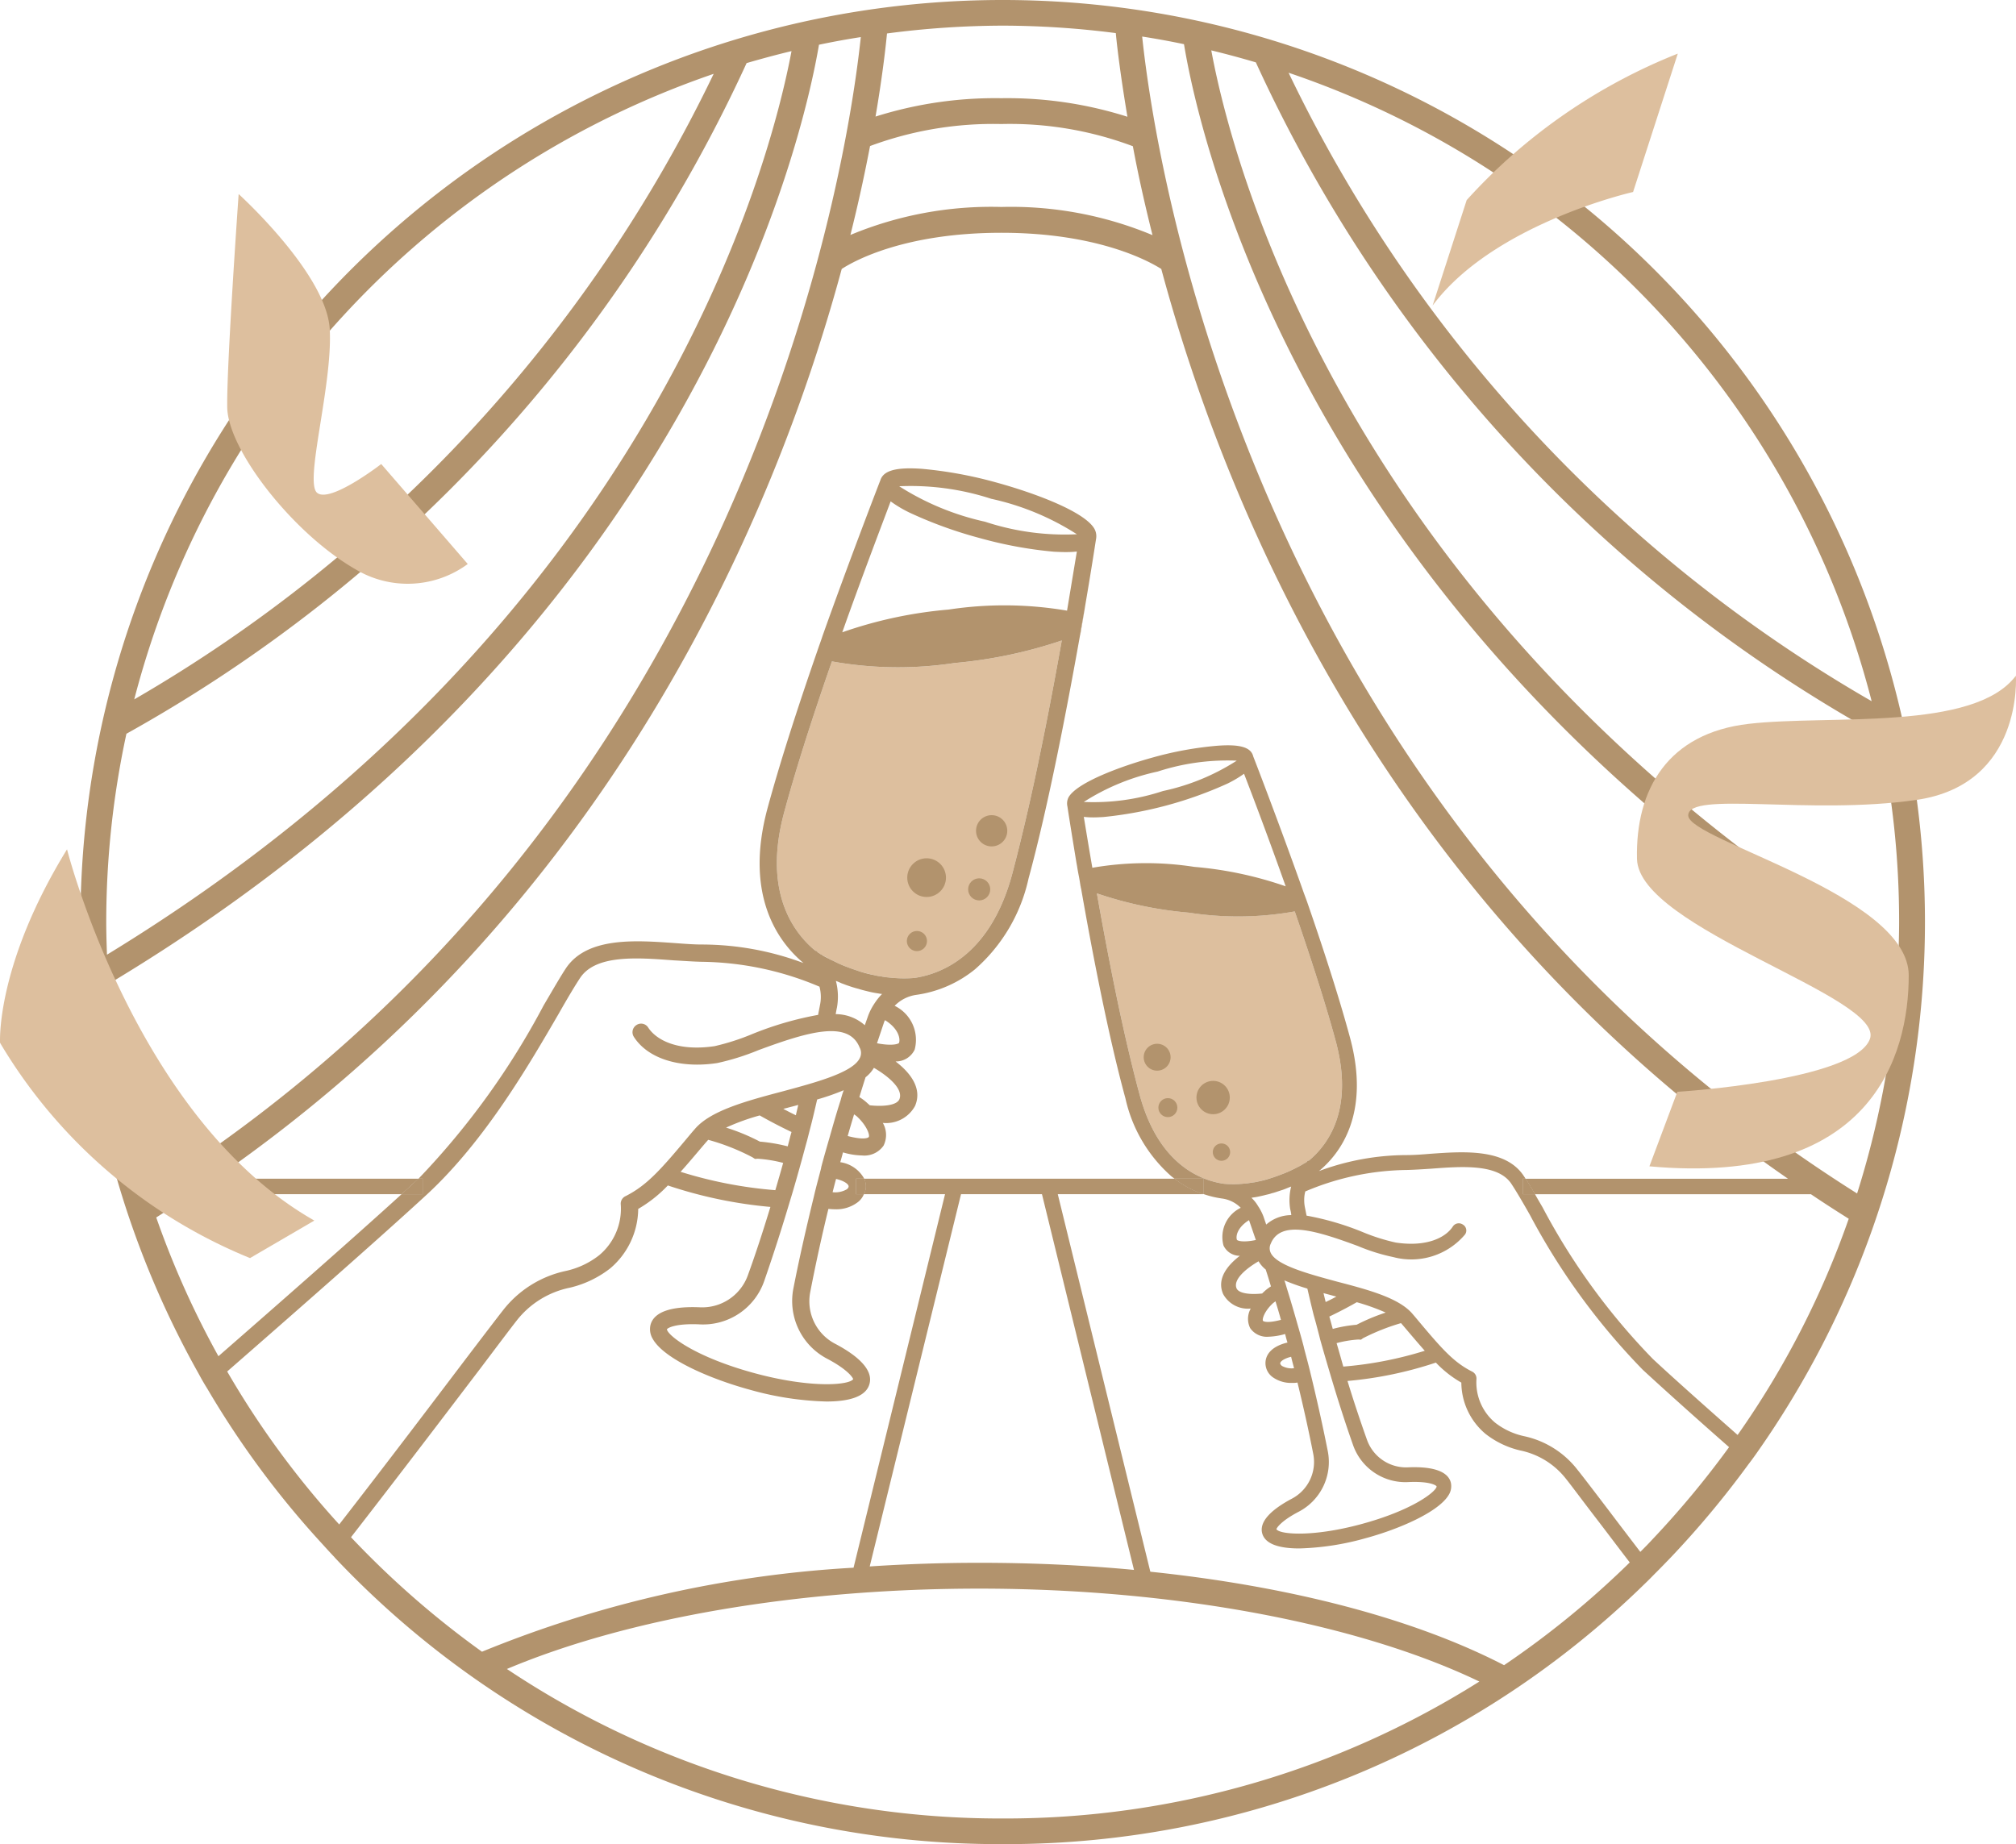 <svg xmlns="http://www.w3.org/2000/svg" viewBox="0 0 100 91.486"><defs><style>.cls-1{fill:#ddbf9e;}.cls-2{fill:#b2936d;}</style></defs><g id="Capa_2" data-name="Capa 2"><g id="Capa_1-2" data-name="Capa 1"><path class="cls-1" d="M52.668,31.773c-.316,1.768-.695,3.798-1.119,5.828-.415,2.021-.884,4.033-1.344,5.774-1.092,4.033-3.536,4.953-4.862,5.142a6.612,6.612,0,0,1-1.272-.027,2.268,2.268,0,0,1-.37-.054,2.201,2.201,0,0,1-.352-.063c-.235-.054-.46-.108-.677-.171-.207-.072-.406-.135-.595-.208a6.106,6.106,0,0,1-.758-.334,1.467,1.467,0,0,1-.207-.099c-.126-.072-.244-.135-.334-.18a.147.147,0,0,0-.081-.045.274.274,0,0,0-.063-.045c-.009-.009-.027-.018-.036-.027a.068.068,0,0,0-.036-.009v-.009l-.045-.063-.072-.018c-1.065-.875-2.616-2.896-1.552-6.847.532-1.976,1.326-4.502,2.373-7.506a18.626,18.626,0,0,0,6.08.081A22.895,22.895,0,0,0,52.668,31.773Z"/><path class="cls-2" d="M20.759,58.477a1.733,1.733,0,0,0-.135.126c-.216.199-.451.415-.704.641h1.046v-.767Zm22.111,0h-.406v.767h.388a.818.818,0,0,0,.09-.388A1.049,1.049,0,0,0,42.871,58.477Z"/><path class="cls-2" d="M40.597,47.263a.068.068,0,0,0-.036-.009v-.009C40.57,47.254,40.579,47.254,40.597,47.263Z"/><path class="cls-2" d="M53.805,30.204c-.072.415-.144.857-.217,1.281h-.009c.018-.135.045-.271.063-.397Z"/><circle class="cls-2" cx="49.189" cy="41.215" r="0.775"/><circle class="cls-2" cx="48.571" cy="44.121" r="0.548"/><circle class="cls-2" cx="45.963" cy="43.539" r="0.96"/><circle class="cls-2" cx="45.482" cy="46.685" r="0.5"/><path class="cls-1" d="M64.928,57.574l-.072.009-.027.054h-.009v.009c-.009,0-.009,0-.027.009-.009.009-.027.009-.027.018a.226.226,0,0,1-.063.036.316.316,0,0,0-.072.045c-.072.045-.171.099-.28.153-.054.027-.117.063-.18.09a5.616,5.616,0,0,1-.65.28c-.162.063-.334.126-.514.18-.189.054-.379.108-.577.153a1.828,1.828,0,0,1-.307.054c-.099.018-.207.036-.316.045a5.495,5.495,0,0,1-1.092.018c-1.146-.162-3.248-.947-4.186-4.42-.406-1.498-.803-3.23-1.164-4.971-.361-1.75-.686-3.491-.956-5.016a19.175,19.175,0,0,0,4.574.956,15.894,15.894,0,0,0,5.241-.063c.893,2.589,1.579,4.754,2.039,6.459C67.174,55.075,65.848,56.808,64.928,57.574Z"/><path class="cls-2" d="M75.672,58.477h-.126v.767h.595C75.961,58.946,75.808,58.684,75.672,58.477Zm-17.402,0a4.845,4.845,0,0,0,1.416.758v-.758Z"/><path class="cls-2" d="M53.624,44.069h-.009c-.018-.108-.036-.226-.054-.343C53.579,43.844,53.597,43.952,53.624,44.069Z"/><circle class="cls-2" cx="57.398" cy="52.448" r="0.667"/><circle class="cls-2" cx="57.93" cy="54.949" r="0.471"/><circle class="cls-2" cx="60.175" cy="54.449" r="0.827"/><circle class="cls-2" cx="60.589" cy="57.156" r="0.431"/><path class="cls-2" d="M75.672,58.477h-.126v.767h.595C75.961,58.946,75.808,58.684,75.672,58.477Zm-17.402,0a4.845,4.845,0,0,0,1.416.758v-.758Zm-15.399,0h-.406v.767h.388a.818.818,0,0,0,.09-.388A1.049,1.049,0,0,0,42.871,58.477Zm-22.111,0a1.733,1.733,0,0,0-.135.126c-.216.199-.451.415-.704.641h1.046v-.767Z"/><path class="cls-2" d="M49.736,0A45.741,45.741,0,0,0,9.853,68.147c.135.253.28.505.433.749a45.115,45.115,0,0,0,5.738,7.74c.171.189.343.379.523.568a.449.449,0,0,1,.063.072A45.32,45.32,0,0,0,49.673,91.486h.18A45.302,45.302,0,0,0,81.618,78.54c.18-.171.352-.352.523-.523.253-.253.496-.505.74-.758a46.452,46.452,0,0,0,3.843-4.61c.153-.198.298-.397.442-.604A45.743,45.743,0,0,0,49.736,0Zm43.104,34.786A71.833,71.833,0,0,1,63.918,3.609,44.642,44.642,0,0,1,92.84,34.786ZM43.998,1.66A44.739,44.739,0,0,1,49.736,1.272a44.293,44.293,0,0,1,5.611.37c.081.848.262,2.273.577,4.15a19.677,19.677,0,0,0-6.252-.92,19.701,19.701,0,0,0-6.243.911C43.746,3.924,43.917,2.499,43.998,1.66Zm5.674,4.493a17.345,17.345,0,0,1,6.522,1.101c.244,1.317.568,2.797.974,4.411a18.234,18.234,0,0,0-7.497-1.398,18.146,18.146,0,0,0-7.488,1.389c.406-1.615.722-3.094.974-4.411A17.552,17.552,0,0,1,49.673,6.153ZM35.401,3.663A71.781,71.781,0,0,1,6.659,34.696,44.645,44.645,0,0,1,35.401,3.663ZM5.27,45.738a44.254,44.254,0,0,1,1.001-9.337A72.759,72.759,0,0,0,37.034,3.13c.74-.216,1.48-.415,2.228-.595C38.243,7.966,32.451,30.808,5.306,47.362,5.288,46.821,5.27,46.28,5.27,45.738Zm.117,3.076C34.481,31.367,39.867,6.676,40.624,2.219c.686-.144,1.371-.271,2.075-.379-.686,6.45-5.557,38.449-35.364,57.295A44.591,44.591,0,0,1,5.387,48.815Zm5.882,19.225c3.058-2.67,7.587-6.64,9.933-8.805,2.887-2.679,5.061-6.45,6.504-8.931.451-.794.821-1.416,1.092-1.822.794-1.128,2.815-.974,4.61-.839.496.027.974.063,1.398.072a15.354,15.354,0,0,1,5.846,1.236v.009a1.971,1.971,0,0,1,.018.92c-.027.153-.063.316-.09.469a16.412,16.412,0,0,0-3.257.947,11.433,11.433,0,0,1-1.876.604c-1.813.271-2.887-.298-3.293-.92a.415.415,0,0,0-.586-.126.423.423,0,0,0-.126.586c.695,1.083,2.282,1.579,4.132,1.299a12.061,12.061,0,0,0,2.048-.641c2.418-.893,4.457-1.516,5.016-.135a.562.562,0,0,1,.009.532c-.352.722-2.201,1.209-3.834,1.651-1.849.487-3.582.965-4.348,1.867l-.126.144c-1.507,1.804-2.201,2.625-3.311,3.185a.412.412,0,0,0-.235.424,3.004,3.004,0,0,1-1.074,2.508,4.087,4.087,0,0,1-1.687.785A5.366,5.366,0,0,0,24.954,64.999c-.298.379-.938,1.218-1.804,2.355-1.525,2.012-3.87,5.115-6.324,8.273A43.885,43.885,0,0,1,11.269,68.039ZM45.135,25.44a21.089,21.089,0,0,0,3.5,1.263,20.445,20.445,0,0,0,3.654.668c.208.009.388.018.568.018a5.153,5.153,0,0,0,.559-.027c-.117.695-.298,1.795-.487,2.932a18.451,18.451,0,0,0-5.873-.054,21.472,21.472,0,0,0-5.277,1.128c.956-2.697,1.94-5.268,2.4-6.495A6.075,6.075,0,0,0,45.135,25.44Zm-.532-1.317a12.889,12.889,0,0,1,4.565.622,12.987,12.987,0,0,1,4.249,1.759,12.59,12.59,0,0,1-4.556-.622A13.191,13.191,0,0,1,44.603,24.123Zm2.742,8.769A22.895,22.895,0,0,0,52.668,31.773c-.316,1.768-.695,3.798-1.119,5.828-.415,2.021-.884,4.033-1.344,5.774-1.092,4.033-3.536,4.953-4.862,5.142a6.612,6.612,0,0,1-1.272-.027,2.268,2.268,0,0,1-.37-.054,2.201,2.201,0,0,1-.352-.063,6.752,6.752,0,0,1-.677-.171c-.207-.072-.406-.135-.595-.208a6.106,6.106,0,0,1-.758-.334,1.467,1.467,0,0,1-.207-.099c-.126-.063-.244-.126-.334-.18a.147.147,0,0,0-.081-.045.274.274,0,0,0-.063-.045c-.009-.009-.027-.018-.036-.027a.068.068,0,0,0-.036-.009v-.009l-.045-.063-.072-.018c-1.065-.875-2.616-2.896-1.552-6.847.532-1.976,1.326-4.502,2.373-7.506A18.626,18.626,0,0,0,47.345,32.892ZM43.06,54.76a2.48,2.48,0,0,0-.433-.334c.099-.325.198-.64.307-.983a1.691,1.691,0,0,0,.415-.469c.668.388,1.48,1.037,1.263,1.561-.135.307-.812.37-1.47.298A.583.583,0,0,0,43.06,54.76Zm.036,1.642c-.036.063-.298.153-1.047-.045.099-.352.207-.713.316-1.074a1.535,1.535,0,0,1,.126.09C43.006,55.842,43.15,56.311,43.096,56.402Zm-1.633-7.74c.099.036.198.081.298.126.108.036.208.081.325.117.153.054.325.108.505.153.135.045.28.081.433.117a4.771,4.771,0,0,0,.541.108,1.368,1.368,0,0,0,.189.027,2.966,2.966,0,0,0-.388.487,2.91,2.91,0,0,0-.307.604l-.162.46a2.184,2.184,0,0,0-1.443-.55c.018-.108.036-.217.063-.334A3.095,3.095,0,0,0,41.463,48.661Zm2.039,3.094.361-1.074.036-.072c.686.424.767.938.695,1.128C44.558,51.792,44.251,51.9,43.502,51.756Zm-2.382,4.772c-.135.469-.262.911-.379,1.353l-.018.099c-.126.487-.253.947-.352,1.38-.379,1.552-.731,3.094-1.019,4.574a3.231,3.231,0,0,0,1.696,3.482c1.037.55,1.263.947,1.272,1.001-.18.298-2.066.469-4.872-.289-3.031-.821-4.348-1.903-4.366-2.183.036-.063.415-.298,1.615-.244A3.209,3.209,0,0,0,37.909,63.547c.442-1.272.866-2.589,1.263-3.924.207-.668.406-1.38.613-2.129.081-.298.162-.604.253-.929l.135-.532c.126-.469.235-.947.352-1.452l.009-.036a11.721,11.721,0,0,0,1.317-.46,4.534,4.534,0,0,0-.153.496C41.481,55.247,41.301,55.896,41.121,56.528Zm.352,1.958c.388.09.622.253.622.37,0,.018,0,.072-.09.144a1.139,1.139,0,0,1-.704.144C41.355,58.928,41.409,58.711,41.472,58.486ZM39.262,56.158l-.054.189c-.045.18-.09.352-.135.523a8.462,8.462,0,0,0-1.38-.235,10.109,10.109,0,0,0-1.678-.695,11.085,11.085,0,0,1,1.669-.604C37.954,55.49,38.54,55.815,39.262,56.158Zm-.406-1.146a1.61,1.61,0,0,1,.171-.045c.189-.054.388-.099.568-.153-.036.171-.081.343-.117.514C39.253,55.22,39.046,55.112,38.856,55.012ZM37.323,57.412l.126.081.135-.009a6.737,6.737,0,0,1,1.263.207c-.126.46-.262.92-.388,1.353a21.341,21.341,0,0,1-4.7-.911c.361-.397.758-.875,1.227-1.425l.135-.153.009-.009A10.881,10.881,0,0,1,37.323,57.412ZM49.853,90.214h-.18a44.07,44.07,0,0,1-24.529-7.416c6.035-2.544,14.488-3.987,23.428-3.987,9.626,0,18.783,1.714,24.809,4.61A44.072,44.072,0,0,1,49.853,90.214ZM43.141,77.71l4.529-18.467h4.015L56.249,77.882c-2.472-.235-5.052-.352-7.677-.352C46.741,77.53,44.919,77.593,43.141,77.71ZM81.951,76.384c-.189.207-.388.406-.586.604-.586-.767-1.11-1.452-1.552-2.039-.749-.983-1.299-1.705-1.561-2.03a4.562,4.562,0,0,0-2.643-1.669,3.528,3.528,0,0,1-1.452-.677,2.601,2.601,0,0,1-.92-2.156.384.384,0,0,0-.207-.37c-.956-.478-1.552-1.182-2.851-2.733l-.108-.126c-.659-.785-2.147-1.191-3.744-1.606-1.398-.379-2.995-.803-3.293-1.425a.517.517,0,0,1,0-.46c.487-1.191,2.246-.65,4.321.117a9.583,9.583,0,0,0,1.759.55,3.486,3.486,0,0,0,3.554-1.119.34.34,0,0,0-.108-.496.353.353,0,0,0-.496.099c-.352.541-1.281,1.028-2.833.794a9.682,9.682,0,0,1-1.624-.514,13.807,13.807,0,0,0-2.797-.821l-.081-.406a1.795,1.795,0,0,1-.036-.379,1.585,1.585,0,0,1,.054-.415,13.213,13.213,0,0,1,5.034-1.065c.361-.009.776-.036,1.2-.063,1.543-.117,3.293-.244,3.969.722.235.352.55.884.938,1.57A33.329,33.329,0,0,0,81.491,67.958c1.065.983,2.634,2.391,4.276,3.834A45.966,45.966,0,0,1,81.951,76.384Zm-16.085-4.375c-.253-1.281-.55-2.607-.875-3.942-.09-.379-.198-.767-.307-1.191l-.018-.081c-.099-.379-.207-.758-.325-1.164-.153-.541-.316-1.101-.496-1.678-.045-.144-.081-.289-.135-.433a10.958,10.958,0,0,0,1.137.406l.009.027c.099.433.198.848.298,1.254l.126.451c.072.28.144.541.207.803.18.64.361,1.254.532,1.831.343,1.155.704,2.282,1.092,3.383a2.751,2.751,0,0,0,2.761,1.849c1.028-.045,1.362.153,1.389.217-.009.235-1.146,1.173-3.762,1.876-2.418.65-4.033.505-4.186.244.009-.045.198-.388,1.092-.857A2.783,2.783,0,0,0,65.866,72.009Zm-1.678-4.132a.998.998,0,0,1-.604-.117c-.081-.072-.081-.117-.081-.126,0-.099.207-.244.541-.325C64.089,67.507,64.143,67.687,64.188,67.877ZM65.758,64.593c-.036-.144-.072-.289-.108-.442.162.045.334.09.496.135.045.009.09.027.144.036C66.128,64.413,65.947,64.503,65.758,64.593Zm1.543.009a10.851,10.851,0,0,1,1.434.514,9.939,9.939,0,0,0-1.443.604,6.679,6.679,0,0,0-1.182.207c-.045-.153-.081-.298-.126-.451l-.045-.162C66.561,65.017,67.066,64.737,67.301,64.602Zm-1.001,2.03a5.486,5.486,0,0,1,1.083-.18l.126.009.099-.072a10.657,10.657,0,0,1,1.885-.749l.018.018.108.126c.406.478.749.884,1.055,1.227a18.625,18.625,0,0,1-4.042.785C66.525,67.417,66.417,67.029,66.299,66.632ZM54.238,40.551c.153,0,.316-.009.487-.018a19.596,19.596,0,0,0,6.162-1.66,5.629,5.629,0,0,0,.821-.487c.406,1.046,1.245,3.266,2.066,5.584a18.51,18.51,0,0,0-4.538-.965,15.581,15.581,0,0,0-5.052.045c-.171-.983-.325-1.931-.424-2.526A3.802,3.802,0,0,0,54.238,40.551Zm-.478-.767a11.112,11.112,0,0,1,3.663-1.507,11.187,11.187,0,0,1,3.924-.541A11.012,11.012,0,0,1,57.684,39.243,10.975,10.975,0,0,1,53.76,39.784Zm5.223,5.494a15.894,15.894,0,0,0,5.241-.063c.893,2.589,1.579,4.754,2.039,6.459.911,3.401-.415,5.133-1.335,5.9l-.072.009-.027.054h-.009v.009c-.009,0-.009,0-.027.009-.009.009-.027.009-.027.018a.226.226,0,0,1-.063.036.316.316,0,0,0-.072.045c-.072.045-.171.099-.28.153-.054.027-.117.063-.18.09a5.616,5.616,0,0,1-.65.28c-.162.063-.334.126-.514.18a5.388,5.388,0,0,1-.577.153,1.828,1.828,0,0,1-.307.054c-.099.018-.207.036-.316.045a5.495,5.495,0,0,1-1.092.018c-1.146-.162-3.248-.947-4.186-4.42-.406-1.498-.803-3.23-1.164-4.971-.361-1.75-.686-3.491-.956-5.016A19.175,19.175,0,0,0,58.983,45.278ZM63.999,59.992a1.795,1.795,0,0,1,.054.289,1.897,1.897,0,0,0-1.245.469l-.135-.397a2.59,2.59,0,0,0-.271-.523,1.783,1.783,0,0,0-.325-.406,1.016,1.016,0,0,1,.162-.027c.162-.027.316-.063.469-.099.126-.036.253-.054.37-.099.153-.036.298-.09.433-.135a2.553,2.553,0,0,0,.28-.099c.09-.036.171-.072.253-.099A2.799,2.799,0,0,0,63.999,59.992Zm-2.048.541a.191.191,0,0,1,.027.063l.316.92c-.641.135-.911.036-.938-.009C61.292,61.336,61.365,60.903,61.951,60.533Zm.478,2.039a1.459,1.459,0,0,0,.352.406c.099.289.18.568.262.839a2.104,2.104,0,0,0-.37.289.418.418,0,0,0-.063.063c-.568.063-1.155.009-1.272-.253C61.148,63.465,61.852,62.906,62.429,62.572Zm.731,2.066.108-.081q.149.474.271.92c-.641.171-.866.09-.893.045C62.601,65.441,62.718,65.035,63.16,64.638ZM86.191,71.188c-1.615-1.425-3.167-2.806-4.204-3.771a32.5,32.5,0,0,1-5.467-7.515c-.135-.235-.271-.46-.379-.659h-.595v-.767h.126c-.036-.063-.081-.126-.117-.18-.92-1.326-2.977-1.173-4.619-1.056-.424.036-.812.063-1.173.063a12.511,12.511,0,0,0-4.339.794c1.073-.884,2.553-2.869,1.543-6.613-.478-1.768-1.191-4.033-2.129-6.739-.072-.207-.153-.406-.226-.622-1.119-3.148-2.3-6.225-2.454-6.613a.069.069,0,0,0-.009-.036c-.135-.415-.686-.559-1.768-.478a17.229,17.229,0,0,0-3.148.568c-1.678.46-3.789,1.254-4.222,1.976a.661.661,0,0,0-.072.424.158.158,0,0,0,.009.045c.036.253.226,1.452.451,2.815.009.045.018.09.027.144.027.18.063.37.099.55l.036.207c.018.117.036.226.063.343.541,3.094,1.344,7.289,2.201,10.42a7.23,7.23,0,0,0,2.282,3.87,1.817,1.817,0,0,0,.162.117H59.687v.758a4.827,4.827,0,0,0,.938.226,1.603,1.603,0,0,1,.92.46,1.61,1.61,0,0,0-.857,1.867.89.89,0,0,0,.812.514c-.586.451-1.164,1.119-.83,1.894a1.395,1.395,0,0,0,1.371.722,1.038,1.038,0,0,0-.027.974,1.006,1.006,0,0,0,.911.424,3.322,3.322,0,0,0,.821-.135c.036.144.072.289.117.424-.695.162-1.092.532-1.092,1.028a.862.862,0,0,0,.379.704,1.579,1.579,0,0,0,.938.271,1.364,1.364,0,0,0,.271-.018c.298,1.218.559,2.4.785,3.554A2.058,2.058,0,0,1,64.071,74.354c-1.101.586-1.606,1.173-1.462,1.714.135.496.758.749,1.84.749a13.31,13.31,0,0,0,3.248-.496c1.714-.46,3.672-1.317,4.168-2.165a.819.819,0,0,0,.099-.613c-.144-.541-.866-.803-2.12-.749a2.06,2.06,0,0,1-2.039-1.371c-.334-.938-.659-1.913-.965-2.914a19.127,19.127,0,0,0,4.384-.911,5.498,5.498,0,0,0,1.263.992,3.348,3.348,0,0,0,1.2,2.544,4.401,4.401,0,0,0,1.714.821,3.869,3.869,0,0,1,2.282,1.416c.262.325.794,1.047,1.543,2.021.478.622,1.019,1.344,1.615,2.12a44.602,44.602,0,0,1-6.234,5.097c-4.484-2.318-10.618-3.915-17.547-4.637L52.469,59.243h7.217v-.009a4.845,4.845,0,0,1-1.416-.758H42.871a1.049,1.049,0,0,1,.072.379.818.818,0,0,1-.09.388h4.024L42.339,77.773a57.038,57.038,0,0,0-18.431,4.168,44.947,44.947,0,0,1-6.432-5.611.452.452,0,0,1-.063-.072c2.427-3.121,4.781-6.225,6.423-8.381.857-1.137,1.489-1.976,1.786-2.355a4.481,4.481,0,0,1,2.652-1.642A5.192,5.192,0,0,0,30.268,62.924a3.914,3.914,0,0,0,1.389-2.95,6.607,6.607,0,0,0,1.47-1.164,22.184,22.184,0,0,0,5.088,1.065c-.352,1.155-.722,2.3-1.119,3.392a2.406,2.406,0,0,1-2.373,1.588c-1.452-.063-2.282.235-2.454.866a.925.925,0,0,0,.117.713c.568.992,2.842,1.976,4.835,2.517a15.306,15.306,0,0,0,3.771.577c1.263,0,1.985-.298,2.138-.875.171-.622-.415-1.308-1.696-1.985a2.378,2.378,0,0,1-1.245-2.562c.262-1.353.559-2.724.902-4.132.117.009.217.018.325.018a1.75,1.75,0,0,0,1.083-.316.942.942,0,0,0,.352-.433h-.388v-.767h.406A1.616,1.616,0,0,0,41.68,57.656q.068-.23.135-.487a3.529,3.529,0,0,0,.947.153,1.16,1.16,0,0,0,1.065-.487,1.194,1.194,0,0,0-.036-1.128,1.634,1.634,0,0,0,1.597-.839c.388-.902-.28-1.687-.965-2.21a1.029,1.029,0,0,0,.947-.586,1.877,1.877,0,0,0-.992-2.174,1.865,1.865,0,0,1,1.055-.541,5.911,5.911,0,0,0,2.932-1.272,8.36,8.36,0,0,0,2.652-4.493c.992-3.645,1.922-8.516,2.562-12.107.018-.135.045-.271.063-.397l.162-.884c.009-.063.018-.117.027-.171.271-1.579.487-2.977.532-3.266a.252.252,0,0,0,.009-.054.752.752,0,0,0-.09-.487c-.496-.848-2.95-1.768-4.899-2.3a20.598,20.598,0,0,0-3.654-.668c-1.263-.09-1.903.081-2.057.559-.009.018-.009.036-.018.045-.171.442-1.552,4.024-2.851,7.677-.081.253-.171.487-.253.731C39.461,35.409,38.631,38.034,38.071,40.1c-1.173,4.339.55,6.649,1.786,7.677a14.413,14.413,0,0,0-5.043-.92c-.406,0-.866-.036-1.353-.072-1.913-.135-4.303-.316-5.368,1.218-.289.433-.65,1.065-1.128,1.876a38.184,38.184,0,0,1-6.207,8.597h.207v.767H19.92c-2.427,2.21-6.324,5.629-9.085,8.038a44.328,44.328,0,0,1-3.085-6.883c.595-.379,1.182-.767,1.768-1.155H19.92c.253-.226.487-.442.704-.641a1.733,1.733,0,0,1,.135-.126H10.664C30.214,44.953,38.378,25.81,41.752,13.343c.622-.406,3.13-1.795,7.921-1.795,4.745,0,7.289,1.389,7.93,1.795,3.365,12.477,11.529,31.611,31.088,45.134H75.672c.135.208.289.469.469.767H89.827c.613.415,1.245.821,1.876,1.218A43.6,43.6,0,0,1,86.191,71.188Zm5.927-11.98C62.204,40.353,57.332,8.264,56.655,1.813c.695.108,1.389.234,2.075.379.731,4.457,6.062,29.193,35.355,46.695A44.614,44.614,0,0,1,92.118,59.207ZM60.084,2.499c.74.18,1.48.379,2.21.595A72.763,72.763,0,0,0,93.228,36.482a44.077,44.077,0,0,1,.974,9.256c0,.568-.018,1.137-.036,1.696C66.832,30.826,61.085,7.939,60.084,2.499Z"/><path class="cls-1" d="M71.062,15.158,72.752,9.927A28.075,28.075,0,0,1,83.224,2.66L81.006,9.525S74.094,11.083,71.062,15.158Z"/><path class="cls-1" d="M99.994,33.521s.385,5.392-4.93,6.162-11.323-.462-11.323.77,10.938,3.928,10.938,7.934S92.831,58.862,81.816,57.861l1.386-3.697s8.781-.539,9.551-2.619S81.277,46.076,81.2,42.61s1.54-6.239,5.546-6.701S97.914,36.294,99.994,33.521Z"/><path class="cls-1" d="M11.838,9.627s4.365,3.957,4.518,6.701-1.26,7.545-.636,8.111S18.91,23.02,18.91,23.02l4.292,4.96a5.022,5.022,0,0,1-5.578.256c-3.102-1.776-6.32-5.929-6.353-8.031S11.838,9.627,11.838,9.627Z"/><path class="cls-1" d="M15.593,60.552l-3.191,1.861A25.694,25.694,0,0,1,.003,51.735s-.226-3.83,3.322-9.6C3.325,42.135,6.712,55.509,15.593,60.552Z"/></g></g></svg>